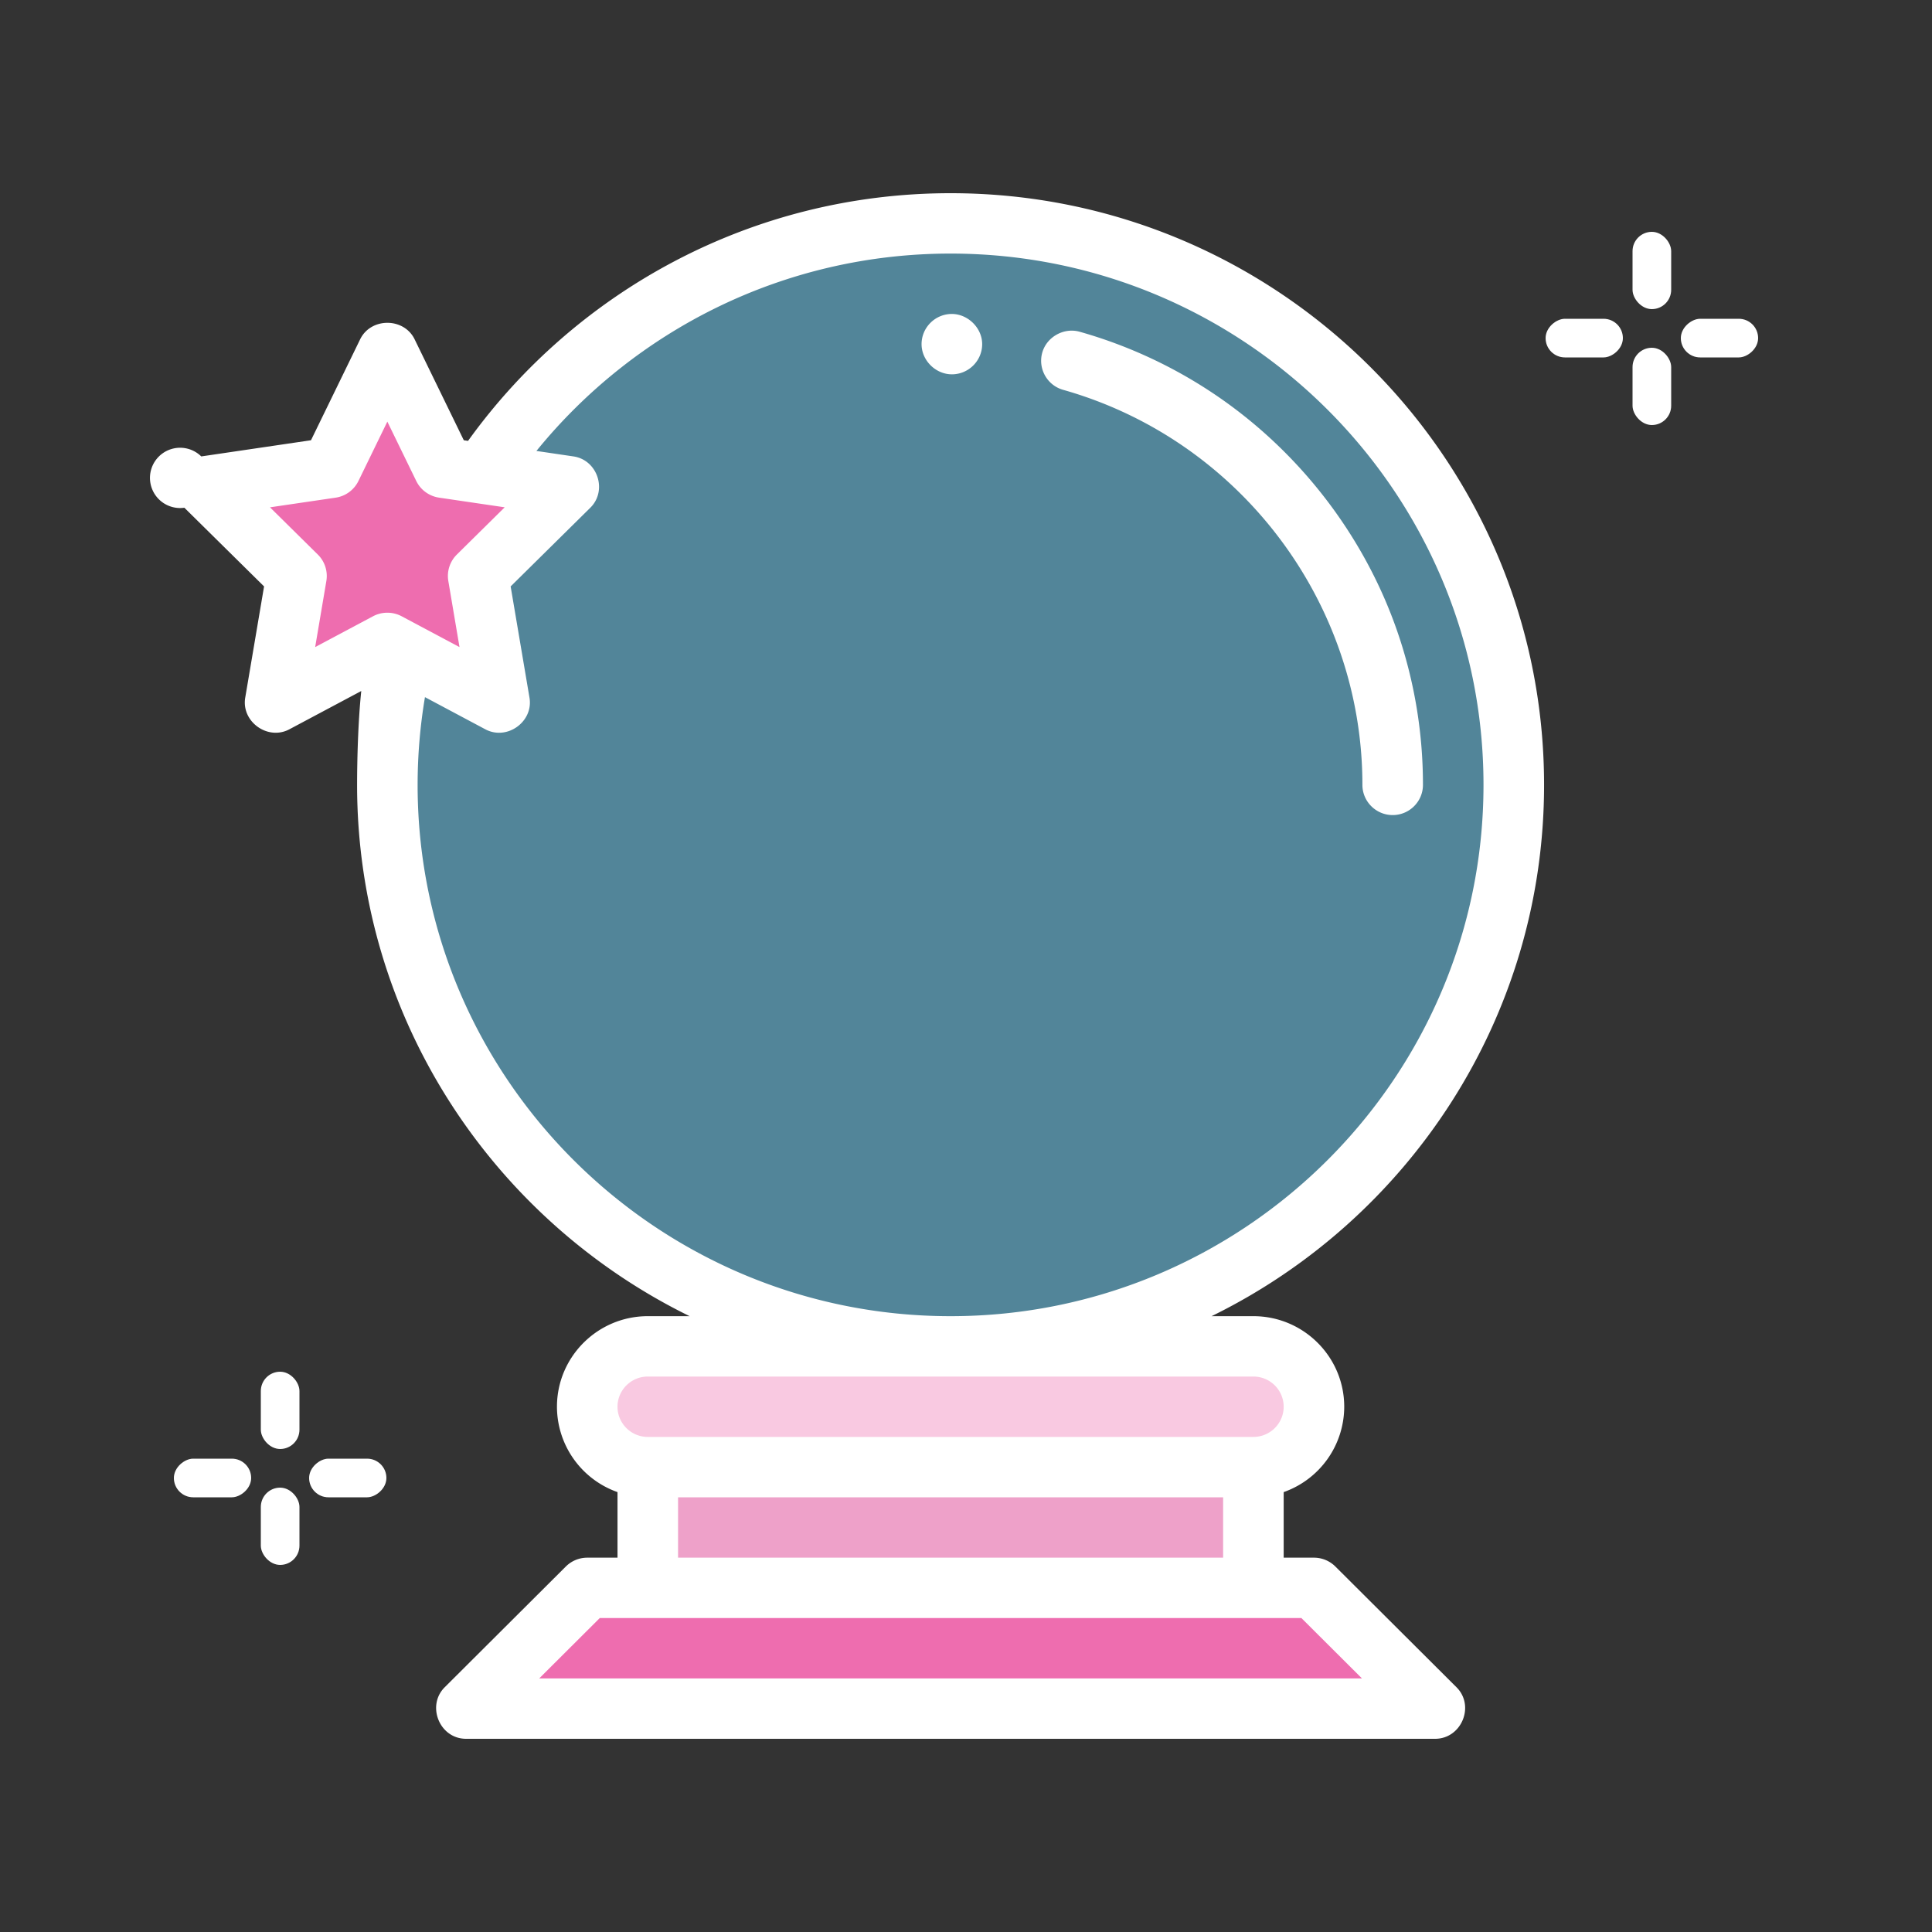 <svg xmlns="http://www.w3.org/2000/svg" width="100" height="100" viewBox="0 0 100 100">
    <rect x="0" y="0" width="100" height="100" fill="#333333" stroke="none"/>
    <g fill="none" fill-rule="evenodd">
        <path fill="#EE6DAF" fill-rule="nonzero" d="M68.01 82.188H30.394l-6.27 6.25H74.28z"/>
        <path fill="#F9C9E1" fill-rule="nonzero" d="M64.875 69.688H33.53a3.13 3.13 0 0 0-3.135 3.124 3.13 3.13 0 0 0 3.135 3.126h31.346a3.13 3.13 0 0 0 3.135-3.126 3.13 3.13 0 0 0-3.135-3.124z"/>
        <path fill="#EEA1C9" fill-rule="nonzero" d="M33.529 75.938h31.346v6.25H33.53z"/>
        <path fill="#72D8FF" fill-rule="nonzero" d="M78.354 40.625c0 16.051-13.051 29.063-29.152 29.063-16.1 0-29.152-13.012-29.152-29.063s13.052-29.063 29.152-29.063 29.152 13.012 29.152 29.063z" opacity=".5"/>
        <path fill="#EE6DAF" fill-rule="nonzero" d="M20.05 33.275l-5.812 3.096 1.11-6.558-4.702-4.644 6.498-.956 2.906-5.967 2.906 5.967 6.498.956-4.702 4.644 1.11 6.558z"/>
        <path fill="#FFF" fill-rule="nonzero" d="M69.119 81.083a1.572 1.572 0 0 0-1.11-.458h-1.566v-3.394a4.696 4.696 0 0 0 3.134-4.418c0-2.585-2.109-4.688-4.702-4.688h-2.164c10.185-4.992 17.21-15.443 17.21-27.5C79.922 23.738 66.142 10 49.203 10c-10.282 0-19.398 5.064-24.977 12.82l-.22-.033-2.545-5.224c-.555-1.139-2.266-1.138-2.82 0l-2.544 5.224-5.68.837a1.56 1.56 0 1 0-.874 2.656l4.125 4.073-.975 5.758c-.21 1.244 1.167 2.233 2.284 1.638l3.722-1.982c-.16 1.509-.216 3.508-.216 4.858 0 12.057 7.027 22.508 17.212 27.5h-2.165c-2.593 0-4.702 2.103-4.702 4.688a4.697 4.697 0 0 0 3.134 4.418v3.394h-1.567a1.57 1.57 0 0 0-1.108.458l-6.27 6.25c-.952.95-.272 2.667 1.109 2.667h50.154c1.366 0 2.075-1.703 1.109-2.667l-6.27-6.25zM16.45 28.703l-2.475-2.444 3.397-.5a1.568 1.568 0 0 0 1.181-.864l1.496-3.072 1.496 3.072c.226.464.669.787 1.181.863l3.397.5-2.476 2.445a1.56 1.56 0 0 0-.442 1.37l.579 3.42-2.996-1.596a1.581 1.581 0 0 0-1.478 0l-2.997 1.596.579-3.42a1.559 1.559 0 0 0-.442-1.37zm5.166 11.922c0-1.547.132-3.063.38-4.541l3.126 1.665c1.119.596 2.495-.392 2.284-1.638l-.975-5.758 4.125-4.074c.898-.887.375-2.472-.874-2.655l-1.917-.283c5.061-6.227 12.789-10.216 21.436-10.216 15.21 0 27.585 12.336 27.585 27.5s-12.375 27.5-27.585 27.5-27.585-12.336-27.585-27.5zM33.529 71.25h31.346c.865 0 1.568.7 1.568 1.563 0 .861-.703 1.562-1.568 1.562H33.53c-.864 0-1.568-.7-1.568-1.563 0-.861.704-1.562 1.568-1.562zm1.567 6.25h28.212v3.125H35.096V77.5zm-7.187 9.375l3.135-3.125H67.36l3.135 3.125H27.909z"/>
        <path fill="#FFF" fill-rule="nonzero" d="M49.27 16.25c-.863 0-1.566.698-1.57 1.558-.002.844.724 1.564 1.564 1.567l.005-.008v.008c.86 0 1.565-.698 1.568-1.558.003-.838-.734-1.564-1.568-1.567zM72.085 42.188c.864 0 1.567-.702 1.567-1.563 0-2.728-.45-5.408-1.335-7.963-1.704-4.916-5.027-9.235-9.329-12.171a24.38 24.38 0 0 0-7.105-3.32c-.808-.228-1.7.256-1.935 1.077-.235.83.25 1.696 1.081 1.93 9.122 2.58 15.492 10.988 15.489 20.447 0 .861.704 1.563 1.567 1.563z"/>
        <g fill="#FFF" transform="translate(80 12)">
            <rect width="2" height="4" x="4.5" rx="1"/>
            <rect width="2" height="4" x="8" y="3.5" rx="1" transform="rotate(90 9 5.5)"/>
            <rect width="2" height="4" x="1" y="3.5" rx="1" transform="rotate(90 2 5.5)"/>
            <rect width="2" height="4" x="4.5" y="6" rx="1"/>
        </g>
        <g fill="#FFF" transform="translate(9 71)">
            <rect width="2" height="4" x="4.5" rx="1"/>
            <rect width="2" height="4" x="8" y="3.5" rx="1" transform="rotate(90 9 5.5)"/>
            <rect width="2" height="4" x="1" y="3.5" rx="1" transform="rotate(90 2 5.5)"/>
            <rect width="2" height="4" x="4.5" y="6" rx="1"/>
        </g>
    </g>
</svg>
